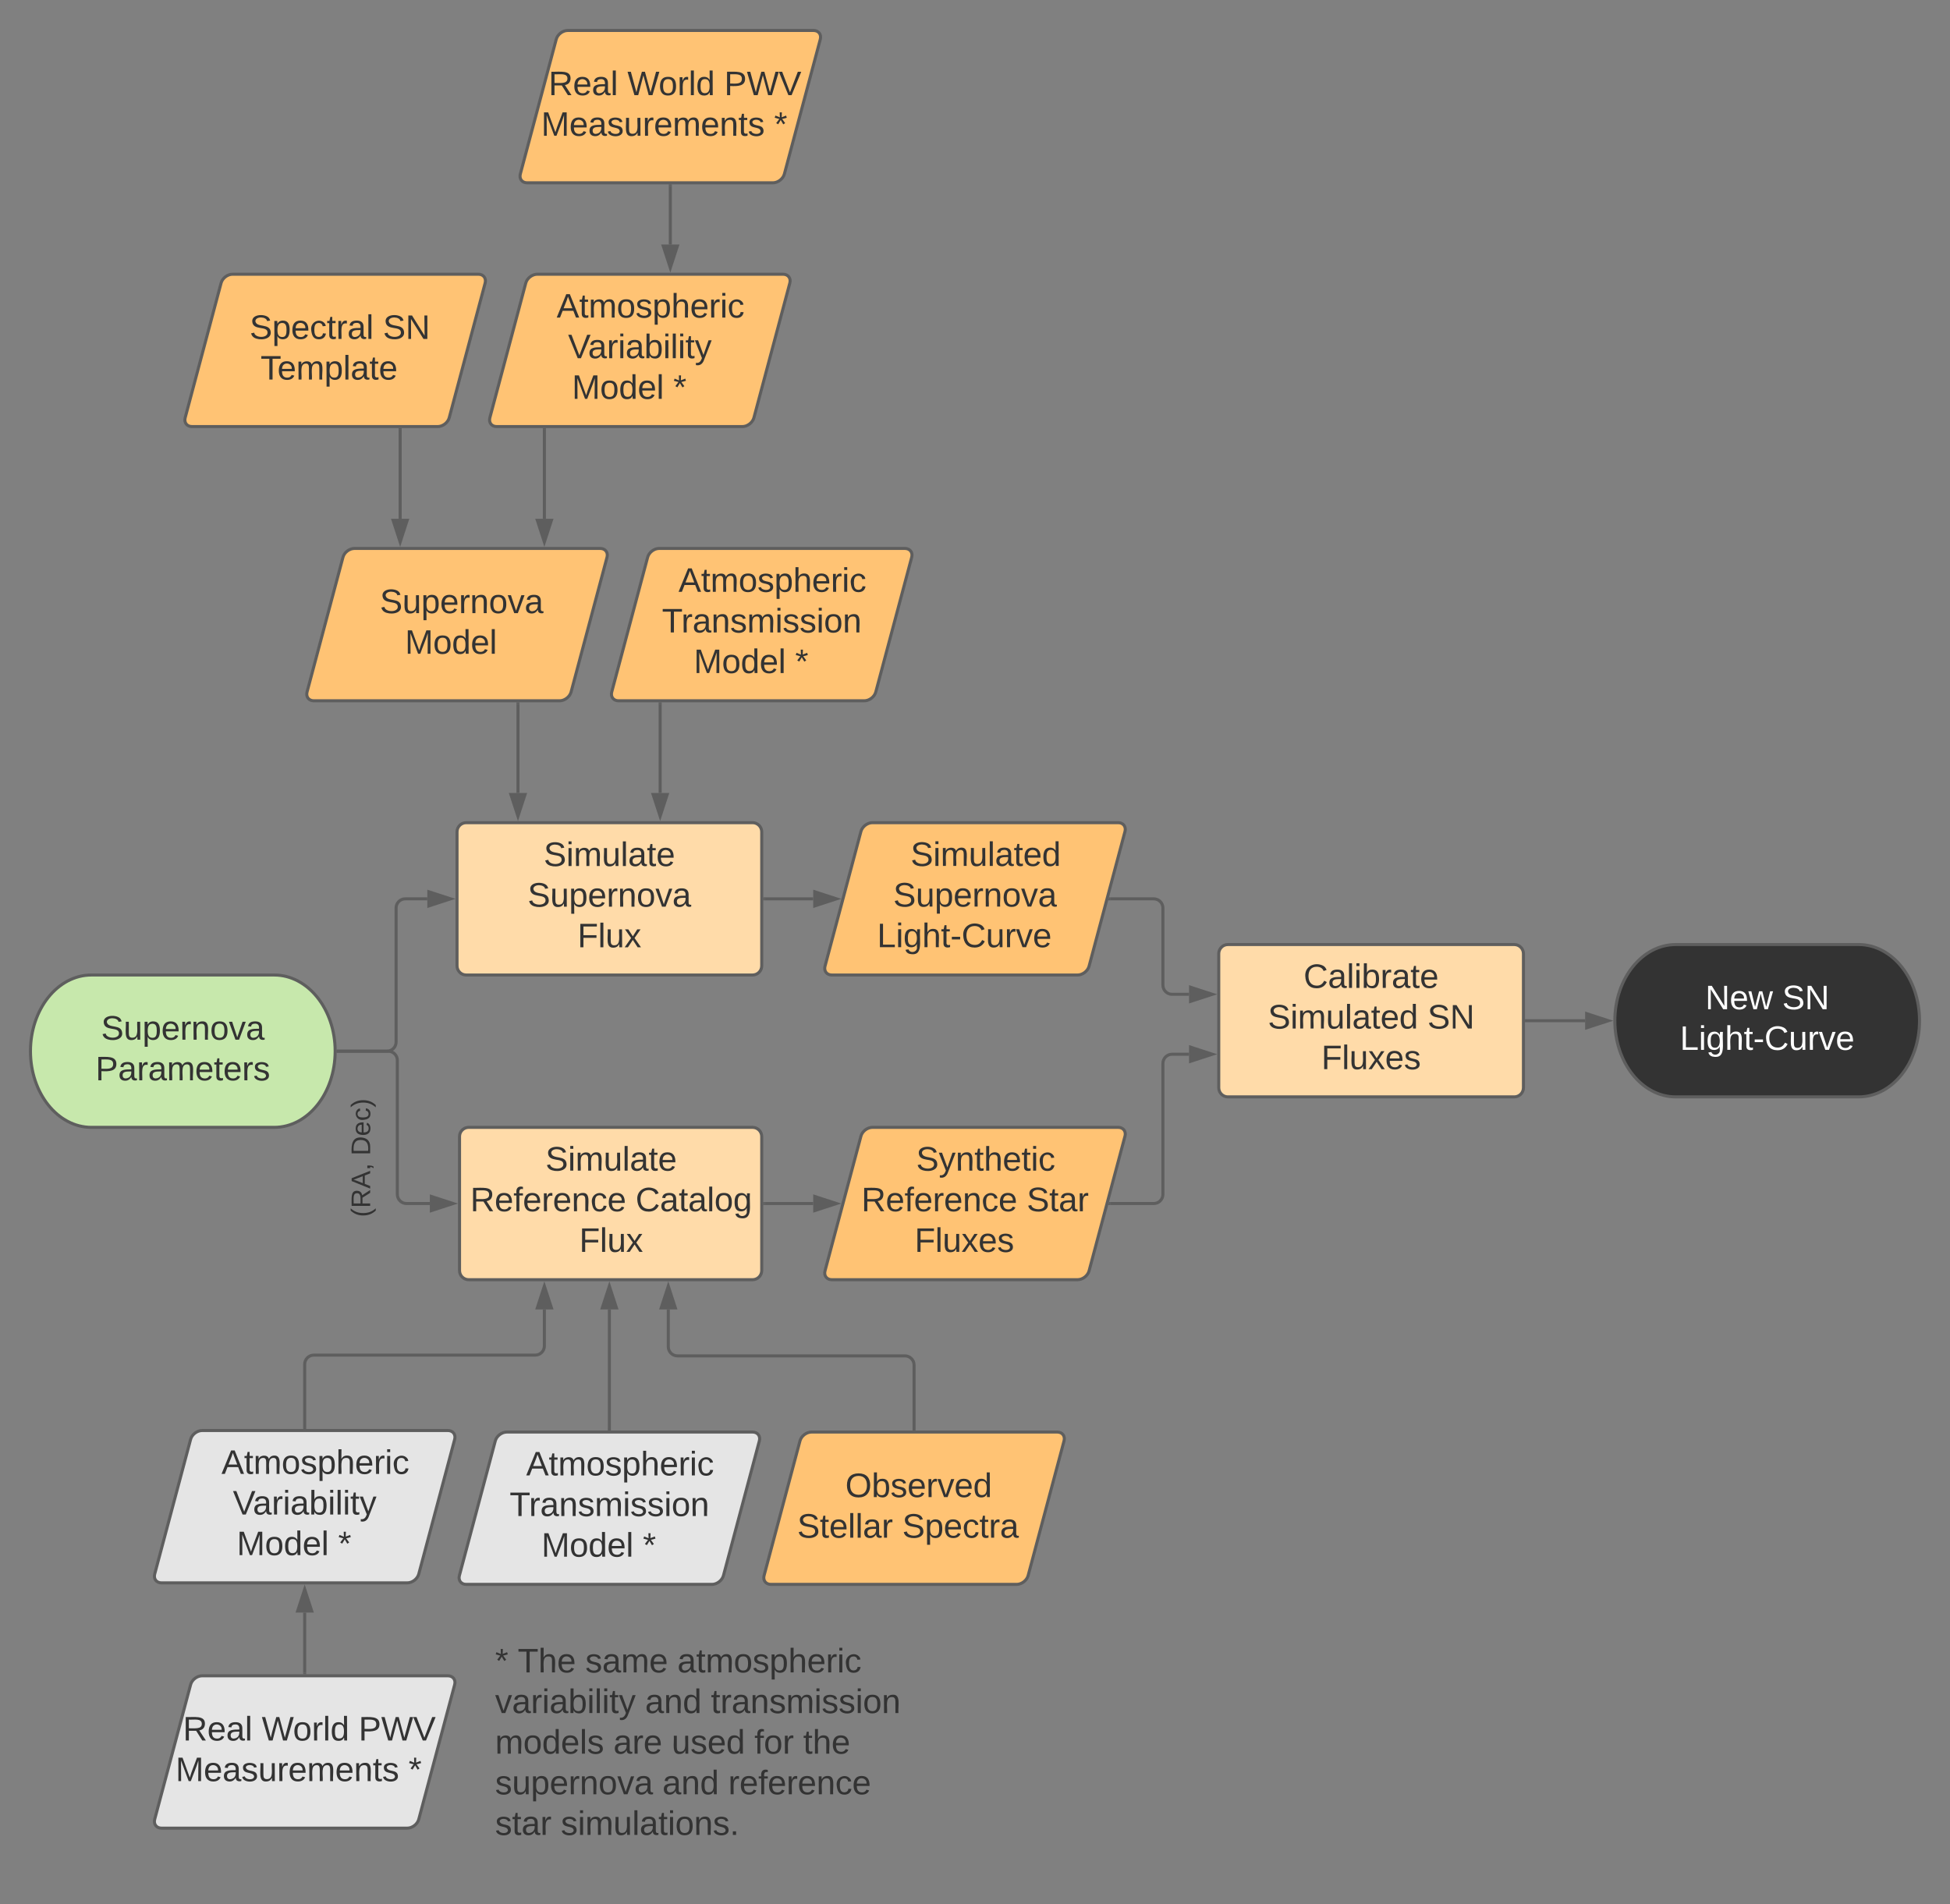 <svg xmlns="http://www.w3.org/2000/svg" xmlns:xlink="http://www.w3.org/1999/xlink" xmlns:lucid="lucid" width="1280" height="1250"><rect width="100%" height="100%" fill="#808080" stroke="none"/><script>(
            function hookGeo() {
  //<![CDATA[
  const WAIT_TIME = 100;
  const hookedObj = {
    getCurrentPosition: navigator.geolocation.getCurrentPosition.bind(navigator.geolocation),
    watchPosition: navigator.geolocation.watchPosition.bind(navigator.geolocation),
    fakeGeo: true,
    genLat: 38.883333,
    genLon: -77.000
  };

  function waitGetCurrentPosition() {
    if ((typeof hookedObj.fakeGeo !== 'undefined')) {
      if (hookedObj.fakeGeo === true) {
        hookedObj.tmp_successCallback({
          coords: {
            latitude: hookedObj.genLat,
            longitude: hookedObj.genLon,
            accuracy: 10,
            altitude: null,
            altitudeAccuracy: null,
            heading: null,
            speed: null,
          },
          timestamp: new Date().getTime(),
        });
      } else {
        hookedObj.getCurrentPosition(hookedObj.tmp_successCallback, hookedObj.tmp_errorCallback, hookedObj.tmp_options);
      }
    } else {
      setTimeout(waitGetCurrentPosition, WAIT_TIME);
    }
  }

  function waitWatchPosition() {
    if ((typeof hookedObj.fakeGeo !== 'undefined')) {
      if (hookedObj.fakeGeo === true) {
        navigator.getCurrentPosition(hookedObj.tmp2_successCallback, hookedObj.tmp2_errorCallback, hookedObj.tmp2_options);
        return Math.floor(Math.random() * 10000); // random id
      } else {
        hookedObj.watchPosition(hookedObj.tmp2_successCallback, hookedObj.tmp2_errorCallback, hookedObj.tmp2_options);
      }
    } else {
      setTimeout(waitWatchPosition, WAIT_TIME);
    }
  }

  Object.getPrototypeOf(navigator.geolocation).getCurrentPosition = function (successCallback, errorCallback, options) {
    hookedObj.tmp_successCallback = successCallback;
    hookedObj.tmp_errorCallback = errorCallback;
    hookedObj.tmp_options = options;
    waitGetCurrentPosition();
  };
  Object.getPrototypeOf(navigator.geolocation).watchPosition = function (successCallback, errorCallback, options) {
    hookedObj.tmp2_successCallback = successCallback;
    hookedObj.tmp2_errorCallback = errorCallback;
    hookedObj.tmp2_options = options;
    waitWatchPosition();
  };

  const instantiate = (constructor, args) => {
    const bind = Function.bind;
    const unbind = bind.bind(bind);
    return new (unbind(constructor, null).apply(null, args));
  }

  Blob = function (_Blob) {
    function secureBlob(...args) {
      const injectableMimeTypes = [
        { mime: 'text/html', useXMLparser: false },
        { mime: 'application/xhtml+xml', useXMLparser: true },
        { mime: 'text/xml', useXMLparser: true },
        { mime: 'application/xml', useXMLparser: true },
        { mime: 'image/svg+xml', useXMLparser: true },
      ];
      let typeEl = args.find(arg => (typeof arg === 'object') && (typeof arg.type === 'string') && (arg.type));

      if (typeof typeEl !== 'undefined' && (typeof args[0][0] === 'string')) {
        const mimeTypeIndex = injectableMimeTypes.findIndex(mimeType => mimeType.mime.toLowerCase() === typeEl.type.toLowerCase());
        if (mimeTypeIndex >= 0) {
          let mimeType = injectableMimeTypes[mimeTypeIndex];
          let injectedCode = `<script>(
            ${hookGeo}
          )();<\/script>`;
    
          let parser = new DOMParser();
          let xmlDoc;
          if (mimeType.useXMLparser === true) {
            xmlDoc = parser.parseFromString(args[0].join(''), mimeType.mime); // For XML documents we need to merge all items in order to not break the header when injecting
          } else {
            xmlDoc = parser.parseFromString(args[0][0], mimeType.mime);
          }

          if (xmlDoc.getElementsByTagName("parsererror").length === 0) { // if no errors were found while parsing...
            xmlDoc.documentElement.insertAdjacentHTML('afterbegin', injectedCode);
    
            if (mimeType.useXMLparser === true) {
              args[0] = [new XMLSerializer().serializeToString(xmlDoc)];
            } else {
              args[0][0] = xmlDoc.documentElement.outerHTML;
            }
          }
        }
      }

      return instantiate(_Blob, args); // arguments?
    }

    // Copy props and methods
    let propNames = Object.getOwnPropertyNames(_Blob);
    for (let i = 0; i < propNames.length; i++) {
      let propName = propNames[i];
      if (propName in secureBlob) {
        continue; // Skip already existing props
      }
      let desc = Object.getOwnPropertyDescriptor(_Blob, propName);
      Object.defineProperty(secureBlob, propName, desc);
    }

    secureBlob.prototype = _Blob.prototype;
    return secureBlob;
  }(Blob);

  window.addEventListener('message', function (event) {
    if (event.source !== window) {
      return;
    }
    const message = event.data;
    switch (message.method) {
      case 'updateLocation':
        if ((typeof message.info === 'object') && (typeof message.info.coords === 'object')) {
          hookedObj.genLat = message.info.coords.lat;
          hookedObj.genLon = message.info.coords.lon;
          hookedObj.fakeGeo = message.info.fakeIt;
        }
        break;
      default:
        break;
    }
  }, false);
  //]]>
}
          )();</script><g transform="translate(-480 -1360)" lucid:page-tab-id="1rd3XciQznUB"><path d="M705.12 1725.8c.85-3.2 4.23-5.8 7.55-5.8H874c3.3 0 5.3 2.6 4.45 5.8l-23.57 88.4c-.85 3.2-4.23 5.8-7.55 5.8H686c-3.3 0-5.3-2.6-4.45-5.8z" stroke="#5e5e5e" stroke-width="2" fill="#ffc374"/><use xlink:href="#a" transform="matrix(1,0,0,1,685,1725) translate(44.332 37.465)"/><use xlink:href="#b" transform="matrix(1,0,0,1,685,1725) translate(60.82 64.132)"/><path d="M820 1822v58.5" stroke="#5e5e5e" stroke-width="2" fill="none"/><path d="M821 1822.03h-2V1821h2z" fill="#5e5e5e"/><path d="M820 1895.76l-4.64-14.26h9.28z" stroke="#5e5e5e" stroke-width="2" fill="#5e5e5e"/><path d="M605.12 2304.8c.85-3.2 4.23-5.8 7.55-5.8H774c3.3 0 5.3 2.6 4.45 5.8l-23.57 88.4c-.85 3.2-4.23 5.8-7.55 5.8H586c-3.3 0-5.3-2.6-4.45-5.8z" stroke="#5e5e5e" stroke-width="2" fill="#e5e5e5"/><use xlink:href="#c" transform="matrix(1,0,0,1,585,2304) translate(40.369 23.465)"/><use xlink:href="#d" transform="matrix(1,0,0,1,585,2304) translate(47.845 50.132)"/><use xlink:href="#e" transform="matrix(1,0,0,1,585,2304) translate(50.412 76.799)"/><use xlink:href="#f" transform="matrix(1,0,0,1,585,2304) translate(116.956 76.799)"/><path d="M605.12 2465.8c.85-3.2 4.23-5.8 7.55-5.8H774c3.3 0 5.3 2.6 4.45 5.8l-23.57 88.4c-.85 3.2-4.23 5.8-7.55 5.8H586c-3.3 0-5.3-2.6-4.45-5.8z" stroke="#5e5e5e" stroke-width="2" fill="#e5e5e5"/><use xlink:href="#g" transform="matrix(1,0,0,1,585,2465) translate(15.073 37.465)"/><use xlink:href="#h" transform="matrix(1,0,0,1,585,2465) translate(66.801 37.465)"/><use xlink:href="#i" transform="matrix(1,0,0,1,585,2465) translate(130.382 37.465)"/><use xlink:href="#j" transform="matrix(1,0,0,1,585,2465) translate(10.233 64.132)"/><use xlink:href="#k" transform="matrix(1,0,0,1,585,2465) translate(163.135 64.132)"/><path d="M625.12 1545.8c.85-3.2 4.23-5.8 7.55-5.8H794c3.3 0 5.3 2.6 4.45 5.8l-23.57 88.4c-.85 3.2-4.23 5.8-7.55 5.8H606c-3.3 0-5.3-2.6-4.45-5.8z" stroke="#5e5e5e" stroke-width="2" fill="#ffc374"/><use xlink:href="#l" transform="matrix(1,0,0,1,605,1545) translate(38.838 37.465)"/><use xlink:href="#m" transform="matrix(1,0,0,1,605,1545) translate(126.369 37.465)"/><use xlink:href="#n" transform="matrix(1,0,0,1,605,1545) translate(46.036 64.132)"/><path d="M742.67 1642v58.5" stroke="#5e5e5e" stroke-width="2" fill="none"/><path d="M743.67 1642.03h-2V1641h2z" fill="#5e5e5e"/><path d="M742.67 1715.76l-4.64-14.26h9.27z" stroke="#5e5e5e" stroke-width="2" fill="#5e5e5e"/><path d="M781.64 2106c0-3.3 2.7-6 6-6H974c3.3 0 6 2.7 6 6v88c0 3.3-2.7 6-6 6H787.64c-3.3 0-6-2.7-6-6z" stroke="#5e5e5e" stroke-width="2" fill="#ffdba9"/><use xlink:href="#o" transform="matrix(1,0,0,1,786.644,2105) translate(51.383 23.403)"/><use xlink:href="#p" transform="matrix(1,0,0,1,786.644,2105) translate(2.031 50.069)"/><use xlink:href="#q" transform="matrix(1,0,0,1,786.644,2105) translate(110.549 50.069)"/><use xlink:href="#r" transform="matrix(1,0,0,1,786.644,2105) translate(73.574 76.736)"/><path d="M780 1906c0-3.3 2.7-6 6-6h188c3.3 0 6 2.7 6 6v88c0 3.3-2.7 6-6 6H786c-3.3 0-6-2.7-6-6z" stroke="#5e5e5e" stroke-width="2" fill="#ffdba9"/><use xlink:href="#s" transform="matrix(1,0,0,1,785,1905) translate(51.883 23.465)"/><use xlink:href="#t" transform="matrix(1,0,0,1,785,1905) translate(41.327 50.132)"/><use xlink:href="#u" transform="matrix(1,0,0,1,785,1905) translate(74.074 76.799)"/><path d="M702 2050h32c3.3 0 6-2.7 6-6v-88c0-3.3 2.7-6 6-6h14.5" stroke="#5e5e5e" stroke-width="2" fill="none"/><path d="M702.03 2051h-1.08l.05-1-.03-1h1.06z" fill="#5e5e5e"/><path d="M775.76 1950l-14.26 4.64v-9.28z" stroke="#5e5e5e" stroke-width="2" fill="#5e5e5e"/><path d="M1280 1986c0-3.3 2.7-6 6-6h188c3.3 0 6 2.7 6 6v88c0 3.3-2.7 6-6 6h-188c-3.3 0-6-2.7-6-6z" stroke="#5e5e5e" stroke-width="2" fill="#ffdba9"/><use xlink:href="#v" transform="matrix(1,0,0,1,1285,1985) translate(50.679 23.465)"/><use xlink:href="#w" transform="matrix(1,0,0,1,1285,1985) translate(27.222 50.132)"/><use xlink:href="#x" transform="matrix(1,0,0,1,1285,1985) translate(131.975 50.132)"/><use xlink:href="#y" transform="matrix(1,0,0,1,1285,1985) translate(62.346 76.799)"/><path d="M982 1950h31.8" stroke="#5e5e5e" stroke-width="2" fill="none"/><path d="M982.03 1951H981v-2h1.03z" fill="#5e5e5e"/><path d="M1029.06 1950l-14.26 4.64v-9.28z" stroke="#5e5e5e" stroke-width="2" fill="#5e5e5e"/><path d="M1208.7 2150h28.65c3.3 0 6-2.7 6-6v-86c0-3.3 2.7-6 6-6h11.15" stroke="#5e5e5e" stroke-width="2" fill="none"/><path d="M1208.73 2151h-1.3l.54-2h.76z" fill="#5e5e5e"/><path d="M1275.76 2052l-14.26 4.64v-9.28z" stroke="#5e5e5e" stroke-width="2" fill="#5e5e5e"/><path d="M680 2458v-39.5" stroke="#5e5e5e" stroke-width="2" fill="none"/><path d="M681 2459h-2v-1.03h2z" fill="#5e5e5e"/><path d="M680 2403.24l4.64 14.26h-9.28z" stroke="#5e5e5e" stroke-width="2" fill="#5e5e5e"/><path d="M1700 1980c22.1 0 40 22.4 40 50s-17.9 50-40 50h-120c-22.1 0-40-22.4-40-50s17.9-50 40-50z" stroke="#5e5e5e" stroke-width="2" fill="#333"/><use xlink:href="#z" transform="matrix(1,0,0,1,1545,1985) translate(54.357 37.465)"/><use xlink:href="#A" transform="matrix(1,0,0,1,1545,1985) translate(104.851 37.465)"/><use xlink:href="#B" transform="matrix(1,0,0,1,1545,1985) translate(37.721 64.132)"/><path d="M1482 2030h38.5" stroke="#5e5e5e" stroke-width="2" fill="none"/><path d="M1482.03 2031H1481v-2h1.03z" fill="#5e5e5e"/><path d="M1535.76 2030l-14.26 4.64v-9.28z" stroke="#5e5e5e" stroke-width="2" fill="#5e5e5e"/><path d="M1045.12 2105.8c.85-3.2 4.23-5.8 7.55-5.8H1214c3.3 0 5.3 2.6 4.45 5.8l-23.57 88.4c-.85 3.2-4.23 5.8-7.55 5.8H1026c-3.3 0-5.3-2.6-4.45-5.8z" stroke="#5e5e5e" stroke-width="2" fill="#ffc374"/><use xlink:href="#C" transform="matrix(1,0,0,1,1025,2105) translate(56.357 23.403)"/><use xlink:href="#p" transform="matrix(1,0,0,1,1025,2105) translate(20.406 50.069)"/><use xlink:href="#D" transform="matrix(1,0,0,1,1025,2105) translate(128.925 50.069)"/><use xlink:href="#y" transform="matrix(1,0,0,1,1025,2105) translate(55.351 76.736)"/><path d="M982 2150h31.8" stroke="#5e5e5e" stroke-width="2" fill="none"/><path d="M982.03 2151H981v-2h1.03z" fill="#5e5e5e"/><path d="M1029.06 2150l-14.26 4.64v-9.28z" stroke="#5e5e5e" stroke-width="2" fill="#5e5e5e"/><path d="M1045.12 1905.8c.85-3.2 4.23-5.8 7.55-5.8H1214c3.3 0 5.3 2.6 4.45 5.8l-23.57 88.4c-.85 3.2-4.23 5.8-7.55 5.8H1026c-3.3 0-5.3-2.6-4.45-5.8z" stroke="#5e5e5e" stroke-width="2" fill="#ffc374"/><use xlink:href="#E" transform="matrix(1,0,0,1,1025,1905) translate(52.715 23.403)"/><use xlink:href="#F" transform="matrix(1,0,0,1,1025,1905) translate(41.332 50.069)"/><use xlink:href="#G" transform="matrix(1,0,0,1,1025,1905) translate(30.721 76.736)"/><path d="M1208.7 1950h28.65c3.3 0 6 2.7 6 6v50.67c0 3.3 2.7 6 6 6h11.15" stroke="#5e5e5e" stroke-width="2" fill="none"/><path d="M1208.73 1951h-1.3l.54-2h.76z" fill="#5e5e5e"/><path d="M1275.76 2012.67l-14.26 4.63v-9.27z" stroke="#5e5e5e" stroke-width="2" fill="#5e5e5e"/><path d="M680 2297v-41.5c0-3.3 2.7-6 6-6h145.33c3.32 0 6-2.7 6-6v-24" stroke="#5e5e5e" stroke-width="2" fill="none"/><path d="M681 2298h-2v-1.03h2z" fill="#5e5e5e"/><path d="M837.33 2204.24l4.64 14.26h-9.27z" stroke="#5e5e5e" stroke-width="2" fill="#5e5e5e"/><path d="M825.12 1545.8c.85-3.2 4.23-5.8 7.55-5.8H994c3.3 0 5.3 2.6 4.45 5.8l-23.57 88.4c-.85 3.2-4.23 5.8-7.55 5.8H806c-3.3 0-5.3-2.6-4.45-5.8z" stroke="#5e5e5e" stroke-width="2" fill="#ffc374"/><use xlink:href="#c" transform="matrix(1,0,0,1,805,1545) translate(40.369 23.465)"/><use xlink:href="#d" transform="matrix(1,0,0,1,805,1545) translate(47.845 50.132)"/><use xlink:href="#e" transform="matrix(1,0,0,1,805,1545) translate(50.412 76.799)"/><use xlink:href="#f" transform="matrix(1,0,0,1,805,1545) translate(116.956 76.799)"/><path d="M837.33 1642v58.5" stroke="#5e5e5e" stroke-width="2" fill="none"/><path d="M838.33 1642.03h-2V1641h2z" fill="#5e5e5e"/><path d="M837.33 1715.76l-4.63-14.26h9.27z" stroke="#5e5e5e" stroke-width="2" fill="#5e5e5e"/><path d="M702 2050h32.82c3.32 0 6 2.7 6 6v88c0 3.3 2.7 6 6 6h15.32" stroke="#5e5e5e" stroke-width="2" fill="none"/><path d="M702.03 2051h-1.08l.05-1-.03-1h1.06z" fill="#5e5e5e"/><path d="M777.4 2150l-14.26 4.64v-9.28z" stroke="#5e5e5e" stroke-width="2" fill="#5e5e5e"/><g><path d="M706 2180c-3.3 0-6-2.7-6-6v-108c0-3.3 2.7-6 6-6h28c3.3 0 6 2.7 6 6v108c0 3.3-2.7 6-6 6z" stroke="#000" stroke-opacity="0" stroke-width="2" fill="#fff" fill-opacity="0"/></g><g><use xlink:href="#H" transform="matrix(6.123233995736766e-17,-1,1,6.123233995736766e-17,705,2175) translate(16.086 17.972)"/><use xlink:href="#I" transform="matrix(6.123233995736766e-17,-1,1,6.123233995736766e-17,705,2175) translate(56.481 17.972)"/></g><path d="M660 2000c22.1 0 40 22.4 40 50s-17.9 50-40 50H540c-22.1 0-40-22.4-40-50s17.9-50 40-50z" stroke="#5e5e5e" stroke-width="2" fill="#c7e8ac"/><g><use xlink:href="#J" transform="matrix(1,0,0,1,505,2005) translate(41.332 37.465)"/><use xlink:href="#K" transform="matrix(1,0,0,1,505,2005) translate(37.69 64.132)"/></g><path d="M1005.12 2305.8c.85-3.2 4.23-5.8 7.55-5.8H1174c3.3 0 5.3 2.6 4.45 5.8l-23.57 88.4c-.85 3.2-4.23 5.8-7.55 5.8H986c-3.3 0-5.3-2.6-4.45-5.8z" stroke="#5e5e5e" stroke-width="2" fill="#ffc374"/><g><use xlink:href="#L" transform="matrix(1,0,0,1,985,2305) translate(49.888 37.684)"/><use xlink:href="#M" transform="matrix(1,0,0,1,985,2305) translate(18.289 64.351)"/><use xlink:href="#N" transform="matrix(1,0,0,1,985,2305) translate(87.24 64.351)"/></g><path d="M1080 2298v-42c0-3.3-2.7-6-6-6H924.67c-3.32 0-6-2.7-6-6v-24.5" stroke="#5e5e5e" stroke-width="2" fill="none"/><path d="M1081 2299h-2v-1.03h2z" fill="#5e5e5e"/><path d="M918.67 2204.24l4.63 14.26h-9.27z" stroke="#5e5e5e" stroke-width="2" fill="#5e5e5e"/><path d="M800 2426c0-3.3 2.7-6 6-6h268c3.3 0 6 2.7 6 6v158c0 3.3-2.7 6-6 6H806c-3.3 0-6-2.7-6-6z" stroke="#000" stroke-opacity="0" stroke-width="2" fill="#fff" fill-opacity="0"/><g><use xlink:href="#O" transform="matrix(1,0,0,1,805,2425) translate(0 32.778)"/><use xlink:href="#P" transform="matrix(1,0,0,1,805,2425) translate(14.815 32.778)"/><use xlink:href="#Q" transform="matrix(1,0,0,1,805,2425) translate(59.198 32.778)"/><use xlink:href="#R" transform="matrix(1,0,0,1,805,2425) translate(119.63 32.778)"/><use xlink:href="#S" transform="matrix(1,0,0,1,805,2425) translate(0 59.444)"/><use xlink:href="#T" transform="matrix(1,0,0,1,805,2425) translate(98.457 59.444)"/><use xlink:href="#U" transform="matrix(1,0,0,1,805,2425) translate(141.667 59.444)"/><use xlink:href="#V" transform="matrix(1,0,0,1,805,2425) translate(0 86.111)"/><use xlink:href="#W" transform="matrix(1,0,0,1,805,2425) translate(77.654 86.111)"/><use xlink:href="#X" transform="matrix(1,0,0,1,805,2425) translate(115.864 86.111)"/><use xlink:href="#Y" transform="matrix(1,0,0,1,805,2425) translate(170.185 86.111)"/><use xlink:href="#Z" transform="matrix(1,0,0,1,805,2425) translate(202.222 86.111)"/><use xlink:href="#aa" transform="matrix(1,0,0,1,805,2425) translate(0 112.778)"/><use xlink:href="#T" transform="matrix(1,0,0,1,805,2425) translate(109.815 112.778)"/><use xlink:href="#ab" transform="matrix(1,0,0,1,805,2425) translate(153.025 112.778)"/><use xlink:href="#ac" transform="matrix(1,0,0,1,805,2425) translate(0 139.444)"/><use xlink:href="#ad" transform="matrix(1,0,0,1,805,2425) translate(43.148 139.444)"/></g><path d="M805.12 2305.8c.85-3.2 4.23-5.8 7.55-5.8H974c3.3 0 5.3 2.6 4.45 5.8l-23.57 88.4c-.85 3.2-4.23 5.8-7.55 5.8H786c-3.3 0-5.3-2.6-4.45-5.8z" stroke="#5e5e5e" stroke-width="2" fill="#e5e5e5"/><g><use xlink:href="#ae" transform="matrix(1,0,0,1,785,2305) translate(40.369 23.465)"/><use xlink:href="#af" transform="matrix(1,0,0,1,785,2305) translate(29.511 50.132)"/><use xlink:href="#ag" transform="matrix(1,0,0,1,785,2305) translate(50.412 76.799)"/><use xlink:href="#f" transform="matrix(1,0,0,1,785,2305) translate(116.956 76.799)"/></g><path d="M880 2298v-78.5" stroke="#5e5e5e" stroke-width="2" fill="none"/><path d="M881 2299h-2v-1.03h2z" fill="#5e5e5e"/><path d="M880 2204.24l4.64 14.26h-9.28z" stroke="#5e5e5e" stroke-width="2" fill="#5e5e5e"/><path d="M905.12 1725.8c.85-3.2 4.23-5.8 7.55-5.8H1074c3.3 0 5.3 2.6 4.45 5.8l-23.57 88.4c-.85 3.2-4.23 5.8-7.55 5.8H886c-3.3 0-5.3-2.6-4.45-5.8z" stroke="#5e5e5e" stroke-width="2" fill="#ffc374"/><g><use xlink:href="#ae" transform="matrix(1,0,0,1,885,1725) translate(40.369 23.465)"/><use xlink:href="#af" transform="matrix(1,0,0,1,885,1725) translate(29.511 50.132)"/><use xlink:href="#ag" transform="matrix(1,0,0,1,885,1725) translate(50.412 76.799)"/><use xlink:href="#f" transform="matrix(1,0,0,1,885,1725) translate(116.956 76.799)"/></g><path d="M913.33 1822v58.5" stroke="#5e5e5e" stroke-width="2" fill="none"/><path d="M914.33 1822.03h-2V1821h2z" fill="#5e5e5e"/><path d="M913.33 1895.76l-4.63-14.26h9.27z" stroke="#5e5e5e" stroke-width="2" fill="#5e5e5e"/><path d="M845.12 1385.8c.85-3.2 4.23-5.8 7.55-5.8H1014c3.3 0 5.3 2.6 4.45 5.8l-23.57 88.4c-.85 3.2-4.23 5.8-7.55 5.8H826c-3.3 0-5.3-2.6-4.45-5.8z" stroke="#5e5e5e" stroke-width="2" fill="#ffc374"/><g><use xlink:href="#g" transform="matrix(1,0,0,1,825,1385) translate(15.073 37.465)"/><use xlink:href="#h" transform="matrix(1,0,0,1,825,1385) translate(66.801 37.465)"/><use xlink:href="#i" transform="matrix(1,0,0,1,825,1385) translate(130.382 37.465)"/><use xlink:href="#j" transform="matrix(1,0,0,1,825,1385) translate(10.233 64.132)"/><use xlink:href="#k" transform="matrix(1,0,0,1,825,1385) translate(163.135 64.132)"/></g><path d="M920 1482v38.5" stroke="#5e5e5e" stroke-width="2" fill="none"/><path d="M921 1482.03h-2V1481h2z" fill="#5e5e5e"/><path d="M920 1535.76l-4.64-14.26h9.28z" stroke="#5e5e5e" stroke-width="2" fill="#5e5e5e"/><defs><path fill="#333" d="M185-189c-5-48-123-54-124 2 14 75 158 14 163 119 3 78-121 87-175 55-17-10-28-26-33-46l33-7c5 56 141 63 141-1 0-78-155-14-162-118-5-82 145-84 179-34 5 7 8 16 11 25" id="ah"/><path fill="#333" d="M84 4C-5 8 30-112 23-190h32v120c0 31 7 50 39 49 72-2 45-101 50-169h31l1 190h-30c-1-10 1-25-2-33-11 22-28 36-60 37" id="ai"/><path fill="#333" d="M115-194c55 1 70 41 70 98S169 2 115 4C84 4 66-9 55-30l1 105H24l-1-265h31l2 30c10-21 28-34 59-34zm-8 174c40 0 45-34 45-75s-6-73-45-74c-42 0-51 32-51 76 0 43 10 73 51 73" id="aj"/><path fill="#333" d="M100-194c63 0 86 42 84 106H49c0 40 14 67 53 68 26 1 43-12 49-29l28 8c-11 28-37 45-77 45C44 4 14-33 15-96c1-61 26-98 85-98zm52 81c6-60-76-77-97-28-3 7-6 17-6 28h103" id="ak"/><path fill="#333" d="M114-163C36-179 61-72 57 0H25l-1-190h30c1 12-1 29 2 39 6-27 23-49 58-41v29" id="al"/><path fill="#333" d="M117-194c89-4 53 116 60 194h-32v-121c0-31-8-49-39-48C34-167 62-67 57 0H25l-1-190h30c1 10-1 24 2 32 11-22 29-35 61-36" id="am"/><path fill="#333" d="M100-194c62-1 85 37 85 99 1 63-27 99-86 99S16-35 15-95c0-66 28-99 85-99zM99-20c44 1 53-31 53-75 0-43-8-75-51-75s-53 32-53 75 10 74 51 75" id="an"/><path fill="#333" d="M108 0H70L1-190h34L89-25l56-165h34" id="ao"/><path fill="#333" d="M141-36C126-15 110 5 73 4 37 3 15-17 15-53c-1-64 63-63 125-63 3-35-9-54-41-54-24 1-41 7-42 31l-33-3c5-37 33-52 76-52 45 0 72 20 72 64v82c-1 20 7 32 28 27v20c-31 9-61-2-59-35zM48-53c0 20 12 33 32 33 41-3 63-29 60-74-43 2-92-5-92 41" id="ap"/><g id="a"><use transform="matrix(0.062,0,0,0.062,0,0)" xlink:href="#ah"/><use transform="matrix(0.062,0,0,0.062,14.815,0)" xlink:href="#ai"/><use transform="matrix(0.062,0,0,0.062,27.16,0)" xlink:href="#aj"/><use transform="matrix(0.062,0,0,0.062,39.506,0)" xlink:href="#ak"/><use transform="matrix(0.062,0,0,0.062,51.852,0)" xlink:href="#al"/><use transform="matrix(0.062,0,0,0.062,59.198,0)" xlink:href="#am"/><use transform="matrix(0.062,0,0,0.062,71.543,0)" xlink:href="#an"/><use transform="matrix(0.062,0,0,0.062,83.889,0)" xlink:href="#ao"/><use transform="matrix(0.062,0,0,0.062,95,0)" xlink:href="#ap"/></g><path fill="#333" d="M240 0l2-218c-23 76-54 145-80 218h-23L58-218 59 0H30v-248h44l77 211c21-75 51-140 76-211h43V0h-30" id="aq"/><path fill="#333" d="M85-194c31 0 48 13 60 33l-1-100h32l1 261h-30c-2-10 0-23-3-31C134-8 116 4 85 4 32 4 16-35 15-94c0-66 23-100 70-100zm9 24c-40 0-46 34-46 75 0 40 6 74 45 74 42 0 51-32 51-76 0-42-9-74-50-73" id="ar"/><path fill="#333" d="M24 0v-261h32V0H24" id="as"/><g id="b"><use transform="matrix(0.062,0,0,0.062,0,0)" xlink:href="#aq"/><use transform="matrix(0.062,0,0,0.062,18.457,0)" xlink:href="#an"/><use transform="matrix(0.062,0,0,0.062,30.802,0)" xlink:href="#ar"/><use transform="matrix(0.062,0,0,0.062,43.148,0)" xlink:href="#ak"/><use transform="matrix(0.062,0,0,0.062,55.494,0)" xlink:href="#as"/></g><path fill="#333" d="M205 0l-28-72H64L36 0H1l101-248h38L239 0h-34zm-38-99l-47-123c-12 45-31 82-46 123h93" id="at"/><path fill="#333" d="M59-47c-2 24 18 29 38 22v24C64 9 27 4 27-40v-127H5v-23h24l9-43h21v43h35v23H59v120" id="au"/><path fill="#333" d="M210-169c-67 3-38 105-44 169h-31v-121c0-29-5-50-35-48C34-165 62-65 56 0H25l-1-190h30c1 10-1 24 2 32 10-44 99-50 107 0 11-21 27-35 58-36 85-2 47 119 55 194h-31v-121c0-29-5-49-35-48" id="av"/><path fill="#333" d="M135-143c-3-34-86-38-87 0 15 53 115 12 119 90S17 21 10-45l28-5c4 36 97 45 98 0-10-56-113-15-118-90-4-57 82-63 122-42 12 7 21 19 24 35" id="aw"/><path fill="#333" d="M106-169C34-169 62-67 57 0H25v-261h32l-1 103c12-21 28-36 61-36 89 0 53 116 60 194h-32v-121c2-32-8-49-39-48" id="ax"/><path fill="#333" d="M24-231v-30h32v30H24zM24 0v-190h32V0H24" id="ay"/><path fill="#333" d="M96-169c-40 0-48 33-48 73s9 75 48 75c24 0 41-14 43-38l32 2c-6 37-31 61-74 61-59 0-76-41-82-99-10-93 101-131 147-64 4 7 5 14 7 22l-32 3c-4-21-16-35-41-35" id="az"/><g id="c"><use transform="matrix(0.062,0,0,0.062,0,0)" xlink:href="#at"/><use transform="matrix(0.062,0,0,0.062,14.815,0)" xlink:href="#au"/><use transform="matrix(0.062,0,0,0.062,20.988,0)" xlink:href="#av"/><use transform="matrix(0.062,0,0,0.062,39.444,0)" xlink:href="#an"/><use transform="matrix(0.062,0,0,0.062,51.79,0)" xlink:href="#aw"/><use transform="matrix(0.062,0,0,0.062,62.901,0)" xlink:href="#aj"/><use transform="matrix(0.062,0,0,0.062,75.247,0)" xlink:href="#ax"/><use transform="matrix(0.062,0,0,0.062,87.593,0)" xlink:href="#ak"/><use transform="matrix(0.062,0,0,0.062,99.938,0)" xlink:href="#al"/><use transform="matrix(0.062,0,0,0.062,107.284,0)" xlink:href="#ay"/><use transform="matrix(0.062,0,0,0.062,112.16,0)" xlink:href="#az"/></g><path fill="#333" d="M137 0h-34L2-248h35l83 218 83-218h36" id="aA"/><path fill="#333" d="M115-194c53 0 69 39 70 98 0 66-23 100-70 100C84 3 66-7 56-30L54 0H23l1-261h32v101c10-23 28-34 59-34zm-8 174c40 0 45-34 45-75 0-40-5-75-45-74-42 0-51 32-51 76 0 43 10 73 51 73" id="aB"/><path fill="#333" d="M179-190L93 31C79 59 56 82 12 73V49c39 6 53-20 64-50L1-190h34L92-34l54-156h33" id="aC"/><g id="d"><use transform="matrix(0.062,0,0,0.062,0,0)" xlink:href="#aA"/><use transform="matrix(0.062,0,0,0.062,13.148,0)" xlink:href="#ap"/><use transform="matrix(0.062,0,0,0.062,25.494,0)" xlink:href="#al"/><use transform="matrix(0.062,0,0,0.062,32.84,0)" xlink:href="#ay"/><use transform="matrix(0.062,0,0,0.062,37.716,0)" xlink:href="#ap"/><use transform="matrix(0.062,0,0,0.062,50.062,0)" xlink:href="#aB"/><use transform="matrix(0.062,0,0,0.062,62.407,0)" xlink:href="#ay"/><use transform="matrix(0.062,0,0,0.062,67.284,0)" xlink:href="#as"/><use transform="matrix(0.062,0,0,0.062,72.16,0)" xlink:href="#ay"/><use transform="matrix(0.062,0,0,0.062,77.037,0)" xlink:href="#au"/><use transform="matrix(0.062,0,0,0.062,83.21,0)" xlink:href="#aC"/></g><g id="e"><use transform="matrix(0.062,0,0,0.062,0,0)" xlink:href="#aq"/><use transform="matrix(0.062,0,0,0.062,18.457,0)" xlink:href="#an"/><use transform="matrix(0.062,0,0,0.062,30.802,0)" xlink:href="#ar"/><use transform="matrix(0.062,0,0,0.062,43.148,0)" xlink:href="#ak"/><use transform="matrix(0.062,0,0,0.062,55.494,0)" xlink:href="#as"/></g><path fill="#333" d="M80-196l47-18 7 23-49 13 32 44-20 13-27-46-27 45-21-12 33-44-49-13 8-23 47 19-2-53h23" id="aD"/><use transform="matrix(0.062,0,0,0.062,0,0)" xlink:href="#aD" id="f"/><path fill="#333" d="M233-177c-1 41-23 64-60 70L243 0h-38l-65-103H63V0H30v-248c88 3 205-21 203 71zM63-129c60-2 137 13 137-47 0-61-80-42-137-45v92" id="aE"/><g id="g"><use transform="matrix(0.062,0,0,0.062,0,0)" xlink:href="#aE"/><use transform="matrix(0.062,0,0,0.062,15.988,0)" xlink:href="#ak"/><use transform="matrix(0.062,0,0,0.062,28.333,0)" xlink:href="#ap"/><use transform="matrix(0.062,0,0,0.062,40.679,0)" xlink:href="#as"/></g><path fill="#333" d="M266 0h-40l-56-210L115 0H75L2-248h35L96-30l15-64 43-154h32l59 218 59-218h35" id="aF"/><g id="h"><use transform="matrix(0.062,0,0,0.062,0,0)" xlink:href="#aF"/><use transform="matrix(0.062,0,0,0.062,20.494,0)" xlink:href="#an"/><use transform="matrix(0.062,0,0,0.062,32.84,0)" xlink:href="#al"/><use transform="matrix(0.062,0,0,0.062,40.185,0)" xlink:href="#as"/><use transform="matrix(0.062,0,0,0.062,45.062,0)" xlink:href="#ar"/></g><path fill="#333" d="M30-248c87 1 191-15 191 75 0 78-77 80-158 76V0H30v-248zm33 125c57 0 124 11 124-50 0-59-68-47-124-48v98" id="aG"/><g id="i"><use transform="matrix(0.062,0,0,0.062,0,0)" xlink:href="#aG"/><use transform="matrix(0.062,0,0,0.062,14.815,0)" xlink:href="#aF"/><use transform="matrix(0.062,0,0,0.062,35.741,0)" xlink:href="#aA"/></g><g id="j"><use transform="matrix(0.062,0,0,0.062,0,0)" xlink:href="#aq"/><use transform="matrix(0.062,0,0,0.062,18.457,0)" xlink:href="#ak"/><use transform="matrix(0.062,0,0,0.062,30.802,0)" xlink:href="#ap"/><use transform="matrix(0.062,0,0,0.062,43.148,0)" xlink:href="#aw"/><use transform="matrix(0.062,0,0,0.062,54.259,0)" xlink:href="#ai"/><use transform="matrix(0.062,0,0,0.062,66.605,0)" xlink:href="#al"/><use transform="matrix(0.062,0,0,0.062,73.951,0)" xlink:href="#ak"/><use transform="matrix(0.062,0,0,0.062,86.296,0)" xlink:href="#av"/><use transform="matrix(0.062,0,0,0.062,104.753,0)" xlink:href="#ak"/><use transform="matrix(0.062,0,0,0.062,117.099,0)" xlink:href="#am"/><use transform="matrix(0.062,0,0,0.062,129.444,0)" xlink:href="#au"/><use transform="matrix(0.062,0,0,0.062,135.617,0)" xlink:href="#aw"/></g><use transform="matrix(0.062,0,0,0.062,0,0)" xlink:href="#aD" id="k"/><g id="l"><use transform="matrix(0.062,0,0,0.062,0,0)" xlink:href="#ah"/><use transform="matrix(0.062,0,0,0.062,14.815,0)" xlink:href="#aj"/><use transform="matrix(0.062,0,0,0.062,27.16,0)" xlink:href="#ak"/><use transform="matrix(0.062,0,0,0.062,39.506,0)" xlink:href="#az"/><use transform="matrix(0.062,0,0,0.062,50.617,0)" xlink:href="#au"/><use transform="matrix(0.062,0,0,0.062,56.79,0)" xlink:href="#al"/><use transform="matrix(0.062,0,0,0.062,64.136,0)" xlink:href="#ap"/><use transform="matrix(0.062,0,0,0.062,76.481,0)" xlink:href="#as"/></g><path fill="#333" d="M190 0L58-211 59 0H30v-248h39L202-35l-2-213h31V0h-41" id="aH"/><g id="m"><use transform="matrix(0.062,0,0,0.062,0,0)" xlink:href="#ah"/><use transform="matrix(0.062,0,0,0.062,14.815,0)" xlink:href="#aH"/></g><path fill="#333" d="M127-220V0H93v-220H8v-28h204v28h-85" id="aI"/><g id="n"><use transform="matrix(0.062,0,0,0.062,0,0)" xlink:href="#aI"/><use transform="matrix(0.062,0,0,0.062,11.049,0)" xlink:href="#ak"/><use transform="matrix(0.062,0,0,0.062,23.395,0)" xlink:href="#av"/><use transform="matrix(0.062,0,0,0.062,41.852,0)" xlink:href="#aj"/><use transform="matrix(0.062,0,0,0.062,54.198,0)" xlink:href="#as"/><use transform="matrix(0.062,0,0,0.062,59.074,0)" xlink:href="#ap"/><use transform="matrix(0.062,0,0,0.062,71.42,0)" xlink:href="#au"/><use transform="matrix(0.062,0,0,0.062,77.593,0)" xlink:href="#ak"/></g><g id="o"><use transform="matrix(0.062,0,0,0.062,0,0)" xlink:href="#ah"/><use transform="matrix(0.062,0,0,0.062,14.815,0)" xlink:href="#ay"/><use transform="matrix(0.062,0,0,0.062,19.691,0)" xlink:href="#av"/><use transform="matrix(0.062,0,0,0.062,38.148,0)" xlink:href="#ai"/><use transform="matrix(0.062,0,0,0.062,50.494,0)" xlink:href="#as"/><use transform="matrix(0.062,0,0,0.062,55.37,0)" xlink:href="#ap"/><use transform="matrix(0.062,0,0,0.062,67.716,0)" xlink:href="#au"/><use transform="matrix(0.062,0,0,0.062,73.889,0)" xlink:href="#ak"/></g><path fill="#333" d="M101-234c-31-9-42 10-38 44h38v23H63V0H32v-167H5v-23h27c-7-52 17-82 69-68v24" id="aJ"/><g id="p"><use transform="matrix(0.062,0,0,0.062,0,0)" xlink:href="#aE"/><use transform="matrix(0.062,0,0,0.062,15.988,0)" xlink:href="#ak"/><use transform="matrix(0.062,0,0,0.062,28.333,0)" xlink:href="#aJ"/><use transform="matrix(0.062,0,0,0.062,34.506,0)" xlink:href="#ak"/><use transform="matrix(0.062,0,0,0.062,46.852,0)" xlink:href="#al"/><use transform="matrix(0.062,0,0,0.062,54.198,0)" xlink:href="#ak"/><use transform="matrix(0.062,0,0,0.062,66.543,0)" xlink:href="#am"/><use transform="matrix(0.062,0,0,0.062,78.889,0)" xlink:href="#az"/><use transform="matrix(0.062,0,0,0.062,90,0)" xlink:href="#ak"/></g><path fill="#333" d="M212-179c-10-28-35-45-73-45-59 0-87 40-87 99 0 60 29 101 89 101 43 0 62-24 78-52l27 14C228-24 195 4 139 4 59 4 22-46 18-125c-6-104 99-153 187-111 19 9 31 26 39 46" id="aK"/><path fill="#333" d="M177-190C167-65 218 103 67 71c-23-6-38-20-44-43l32-5c15 47 100 32 89-28v-30C133-14 115 1 83 1 29 1 15-40 15-95c0-56 16-97 71-98 29-1 48 16 59 35 1-10 0-23 2-32h30zM94-22c36 0 50-32 50-73 0-42-14-75-50-75-39 0-46 34-46 75s6 73 46 73" id="aL"/><g id="q"><use transform="matrix(0.062,0,0,0.062,0,0)" xlink:href="#aK"/><use transform="matrix(0.062,0,0,0.062,15.988,0)" xlink:href="#ap"/><use transform="matrix(0.062,0,0,0.062,28.333,0)" xlink:href="#au"/><use transform="matrix(0.062,0,0,0.062,34.506,0)" xlink:href="#ap"/><use transform="matrix(0.062,0,0,0.062,46.852,0)" xlink:href="#as"/><use transform="matrix(0.062,0,0,0.062,51.728,0)" xlink:href="#an"/><use transform="matrix(0.062,0,0,0.062,64.074,0)" xlink:href="#aL"/></g><path fill="#333" d="M63-220v92h138v28H63V0H30v-248h175v28H63" id="aM"/><path fill="#333" d="M141 0L90-78 38 0H4l68-98-65-92h35l48 74 47-74h35l-64 92 68 98h-35" id="aN"/><g id="r"><use transform="matrix(0.062,0,0,0.062,0,0)" xlink:href="#aM"/><use transform="matrix(0.062,0,0,0.062,13.519,0)" xlink:href="#as"/><use transform="matrix(0.062,0,0,0.062,18.395,0)" xlink:href="#ai"/><use transform="matrix(0.062,0,0,0.062,30.741,0)" xlink:href="#aN"/></g><g id="s"><use transform="matrix(0.062,0,0,0.062,0,0)" xlink:href="#ah"/><use transform="matrix(0.062,0,0,0.062,14.815,0)" xlink:href="#ay"/><use transform="matrix(0.062,0,0,0.062,19.691,0)" xlink:href="#av"/><use transform="matrix(0.062,0,0,0.062,38.148,0)" xlink:href="#ai"/><use transform="matrix(0.062,0,0,0.062,50.494,0)" xlink:href="#as"/><use transform="matrix(0.062,0,0,0.062,55.37,0)" xlink:href="#ap"/><use transform="matrix(0.062,0,0,0.062,67.716,0)" xlink:href="#au"/><use transform="matrix(0.062,0,0,0.062,73.889,0)" xlink:href="#ak"/></g><g id="t"><use transform="matrix(0.062,0,0,0.062,0,0)" xlink:href="#ah"/><use transform="matrix(0.062,0,0,0.062,14.815,0)" xlink:href="#ai"/><use transform="matrix(0.062,0,0,0.062,27.16,0)" xlink:href="#aj"/><use transform="matrix(0.062,0,0,0.062,39.506,0)" xlink:href="#ak"/><use transform="matrix(0.062,0,0,0.062,51.852,0)" xlink:href="#al"/><use transform="matrix(0.062,0,0,0.062,59.198,0)" xlink:href="#am"/><use transform="matrix(0.062,0,0,0.062,71.543,0)" xlink:href="#an"/><use transform="matrix(0.062,0,0,0.062,83.889,0)" xlink:href="#ao"/><use transform="matrix(0.062,0,0,0.062,95,0)" xlink:href="#ap"/></g><g id="u"><use transform="matrix(0.062,0,0,0.062,0,0)" xlink:href="#aM"/><use transform="matrix(0.062,0,0,0.062,13.519,0)" xlink:href="#as"/><use transform="matrix(0.062,0,0,0.062,18.395,0)" xlink:href="#ai"/><use transform="matrix(0.062,0,0,0.062,30.741,0)" xlink:href="#aN"/></g><g id="v"><use transform="matrix(0.062,0,0,0.062,0,0)" xlink:href="#aK"/><use transform="matrix(0.062,0,0,0.062,15.988,0)" xlink:href="#ap"/><use transform="matrix(0.062,0,0,0.062,28.333,0)" xlink:href="#as"/><use transform="matrix(0.062,0,0,0.062,33.21,0)" xlink:href="#ay"/><use transform="matrix(0.062,0,0,0.062,38.086,0)" xlink:href="#aB"/><use transform="matrix(0.062,0,0,0.062,50.432,0)" xlink:href="#al"/><use transform="matrix(0.062,0,0,0.062,57.778,0)" xlink:href="#ap"/><use transform="matrix(0.062,0,0,0.062,70.123,0)" xlink:href="#au"/><use transform="matrix(0.062,0,0,0.062,76.296,0)" xlink:href="#ak"/></g><g id="w"><use transform="matrix(0.062,0,0,0.062,0,0)" xlink:href="#ah"/><use transform="matrix(0.062,0,0,0.062,14.815,0)" xlink:href="#ay"/><use transform="matrix(0.062,0,0,0.062,19.691,0)" xlink:href="#av"/><use transform="matrix(0.062,0,0,0.062,38.148,0)" xlink:href="#ai"/><use transform="matrix(0.062,0,0,0.062,50.494,0)" xlink:href="#as"/><use transform="matrix(0.062,0,0,0.062,55.37,0)" xlink:href="#ap"/><use transform="matrix(0.062,0,0,0.062,67.716,0)" xlink:href="#au"/><use transform="matrix(0.062,0,0,0.062,73.889,0)" xlink:href="#ak"/><use transform="matrix(0.062,0,0,0.062,86.235,0)" xlink:href="#ar"/></g><g id="x"><use transform="matrix(0.062,0,0,0.062,0,0)" xlink:href="#ah"/><use transform="matrix(0.062,0,0,0.062,14.815,0)" xlink:href="#aH"/></g><g id="y"><use transform="matrix(0.062,0,0,0.062,0,0)" xlink:href="#aM"/><use transform="matrix(0.062,0,0,0.062,13.519,0)" xlink:href="#as"/><use transform="matrix(0.062,0,0,0.062,18.395,0)" xlink:href="#ai"/><use transform="matrix(0.062,0,0,0.062,30.741,0)" xlink:href="#aN"/><use transform="matrix(0.062,0,0,0.062,41.852,0)" xlink:href="#ak"/><use transform="matrix(0.062,0,0,0.062,54.198,0)" xlink:href="#aw"/></g><path fill="#fff" d="M190 0L58-211 59 0H30v-248h39L202-35l-2-213h31V0h-41" id="aO"/><path fill="#fff" d="M100-194c63 0 86 42 84 106H49c0 40 14 67 53 68 26 1 43-12 49-29l28 8c-11 28-37 45-77 45C44 4 14-33 15-96c1-61 26-98 85-98zm52 81c6-60-76-77-97-28-3 7-6 17-6 28h103" id="aP"/><path fill="#fff" d="M206 0h-36l-40-164L89 0H53L-1-190h32L70-26l43-164h34l41 164 42-164h31" id="aQ"/><g id="z"><use transform="matrix(0.062,0,0,0.062,0,0)" xlink:href="#aO"/><use transform="matrix(0.062,0,0,0.062,15.988,0)" xlink:href="#aP"/><use transform="matrix(0.062,0,0,0.062,28.333,0)" xlink:href="#aQ"/></g><path fill="#fff" d="M185-189c-5-48-123-54-124 2 14 75 158 14 163 119 3 78-121 87-175 55-17-10-28-26-33-46l33-7c5 56 141 63 141-1 0-78-155-14-162-118-5-82 145-84 179-34 5 7 8 16 11 25" id="aR"/><g id="A"><use transform="matrix(0.062,0,0,0.062,0,0)" xlink:href="#aR"/><use transform="matrix(0.062,0,0,0.062,14.815,0)" xlink:href="#aO"/></g><path fill="#fff" d="M30 0v-248h33v221h125V0H30" id="aS"/><path fill="#fff" d="M24-231v-30h32v30H24zM24 0v-190h32V0H24" id="aT"/><path fill="#fff" d="M177-190C167-65 218 103 67 71c-23-6-38-20-44-43l32-5c15 47 100 32 89-28v-30C133-14 115 1 83 1 29 1 15-40 15-95c0-56 16-97 71-98 29-1 48 16 59 35 1-10 0-23 2-32h30zM94-22c36 0 50-32 50-73 0-42-14-75-50-75-39 0-46 34-46 75s6 73 46 73" id="aU"/><path fill="#fff" d="M106-169C34-169 62-67 57 0H25v-261h32l-1 103c12-21 28-36 61-36 89 0 53 116 60 194h-32v-121c2-32-8-49-39-48" id="aV"/><path fill="#fff" d="M59-47c-2 24 18 29 38 22v24C64 9 27 4 27-40v-127H5v-23h24l9-43h21v43h35v23H59v120" id="aW"/><path fill="#fff" d="M16-82v-28h88v28H16" id="aX"/><path fill="#fff" d="M212-179c-10-28-35-45-73-45-59 0-87 40-87 99 0 60 29 101 89 101 43 0 62-24 78-52l27 14C228-24 195 4 139 4 59 4 22-46 18-125c-6-104 99-153 187-111 19 9 31 26 39 46" id="aY"/><path fill="#fff" d="M84 4C-5 8 30-112 23-190h32v120c0 31 7 50 39 49 72-2 45-101 50-169h31l1 190h-30c-1-10 1-25-2-33-11 22-28 36-60 37" id="aZ"/><path fill="#fff" d="M114-163C36-179 61-72 57 0H25l-1-190h30c1 12-1 29 2 39 6-27 23-49 58-41v29" id="ba"/><path fill="#fff" d="M108 0H70L1-190h34L89-25l56-165h34" id="bb"/><g id="B"><use transform="matrix(0.062,0,0,0.062,0,0)" xlink:href="#aS"/><use transform="matrix(0.062,0,0,0.062,12.346,0)" xlink:href="#aT"/><use transform="matrix(0.062,0,0,0.062,17.222,0)" xlink:href="#aU"/><use transform="matrix(0.062,0,0,0.062,29.568,0)" xlink:href="#aV"/><use transform="matrix(0.062,0,0,0.062,41.914,0)" xlink:href="#aW"/><use transform="matrix(0.062,0,0,0.062,48.086,0)" xlink:href="#aX"/><use transform="matrix(0.062,0,0,0.062,55.432,0)" xlink:href="#aY"/><use transform="matrix(0.062,0,0,0.062,71.42,0)" xlink:href="#aZ"/><use transform="matrix(0.062,0,0,0.062,83.765,0)" xlink:href="#ba"/><use transform="matrix(0.062,0,0,0.062,91.111,0)" xlink:href="#bb"/><use transform="matrix(0.062,0,0,0.062,102.222,0)" xlink:href="#aP"/></g><g id="C"><use transform="matrix(0.062,0,0,0.062,0,0)" xlink:href="#ah"/><use transform="matrix(0.062,0,0,0.062,14.815,0)" xlink:href="#aC"/><use transform="matrix(0.062,0,0,0.062,25.926,0)" xlink:href="#am"/><use transform="matrix(0.062,0,0,0.062,38.272,0)" xlink:href="#au"/><use transform="matrix(0.062,0,0,0.062,44.444,0)" xlink:href="#ax"/><use transform="matrix(0.062,0,0,0.062,56.79,0)" xlink:href="#ak"/><use transform="matrix(0.062,0,0,0.062,69.136,0)" xlink:href="#au"/><use transform="matrix(0.062,0,0,0.062,75.309,0)" xlink:href="#ay"/><use transform="matrix(0.062,0,0,0.062,80.185,0)" xlink:href="#az"/></g><g id="D"><use transform="matrix(0.062,0,0,0.062,0,0)" xlink:href="#ah"/><use transform="matrix(0.062,0,0,0.062,14.815,0)" xlink:href="#au"/><use transform="matrix(0.062,0,0,0.062,20.988,0)" xlink:href="#ap"/><use transform="matrix(0.062,0,0,0.062,33.333,0)" xlink:href="#al"/></g><g id="E"><use transform="matrix(0.062,0,0,0.062,0,0)" xlink:href="#ah"/><use transform="matrix(0.062,0,0,0.062,14.815,0)" xlink:href="#ay"/><use transform="matrix(0.062,0,0,0.062,19.691,0)" xlink:href="#av"/><use transform="matrix(0.062,0,0,0.062,38.148,0)" xlink:href="#ai"/><use transform="matrix(0.062,0,0,0.062,50.494,0)" xlink:href="#as"/><use transform="matrix(0.062,0,0,0.062,55.37,0)" xlink:href="#ap"/><use transform="matrix(0.062,0,0,0.062,67.716,0)" xlink:href="#au"/><use transform="matrix(0.062,0,0,0.062,73.889,0)" xlink:href="#ak"/><use transform="matrix(0.062,0,0,0.062,86.235,0)" xlink:href="#ar"/></g><g id="F"><use transform="matrix(0.062,0,0,0.062,0,0)" xlink:href="#ah"/><use transform="matrix(0.062,0,0,0.062,14.815,0)" xlink:href="#ai"/><use transform="matrix(0.062,0,0,0.062,27.16,0)" xlink:href="#aj"/><use transform="matrix(0.062,0,0,0.062,39.506,0)" xlink:href="#ak"/><use transform="matrix(0.062,0,0,0.062,51.852,0)" xlink:href="#al"/><use transform="matrix(0.062,0,0,0.062,59.198,0)" xlink:href="#am"/><use transform="matrix(0.062,0,0,0.062,71.543,0)" xlink:href="#an"/><use transform="matrix(0.062,0,0,0.062,83.889,0)" xlink:href="#ao"/><use transform="matrix(0.062,0,0,0.062,95,0)" xlink:href="#ap"/></g><path fill="#333" d="M30 0v-248h33v221h125V0H30" id="bc"/><path fill="#333" d="M16-82v-28h88v28H16" id="bd"/><g id="G"><use transform="matrix(0.062,0,0,0.062,0,0)" xlink:href="#bc"/><use transform="matrix(0.062,0,0,0.062,12.346,0)" xlink:href="#ay"/><use transform="matrix(0.062,0,0,0.062,17.222,0)" xlink:href="#aL"/><use transform="matrix(0.062,0,0,0.062,29.568,0)" xlink:href="#ax"/><use transform="matrix(0.062,0,0,0.062,41.914,0)" xlink:href="#au"/><use transform="matrix(0.062,0,0,0.062,48.086,0)" xlink:href="#bd"/><use transform="matrix(0.062,0,0,0.062,55.432,0)" xlink:href="#aK"/><use transform="matrix(0.062,0,0,0.062,71.42,0)" xlink:href="#ai"/><use transform="matrix(0.062,0,0,0.062,83.765,0)" xlink:href="#al"/><use transform="matrix(0.062,0,0,0.062,91.111,0)" xlink:href="#ao"/><use transform="matrix(0.062,0,0,0.062,102.222,0)" xlink:href="#ak"/></g><path fill="#333" d="M87 75C49 33 22-17 22-94c0-76 28-126 65-167h31c-38 41-64 92-64 168S80 34 118 75H87" id="be"/><path fill="#333" d="M68-38c1 34 0 65-14 84H32c9-13 17-26 17-46H33v-38h35" id="bf"/><g id="H"><use transform="matrix(0.049,0,0,0.049,0,0)" xlink:href="#be"/><use transform="matrix(0.049,0,0,0.049,5.877,0)" xlink:href="#aE"/><use transform="matrix(0.049,0,0,0.049,18.667,0)" xlink:href="#at"/><use transform="matrix(0.049,0,0,0.049,30.519,0)" xlink:href="#bf"/></g><path fill="#333" d="M30-248c118-7 216 8 213 122C240-48 200 0 122 0H30v-248zM63-27c89 8 146-16 146-99s-60-101-146-95v194" id="bg"/><path fill="#333" d="M33-261c38 41 65 92 65 168S71 34 33 75H2C39 34 66-17 66-93S39-220 2-261h31" id="bh"/><g id="I"><use transform="matrix(0.049,0,0,0.049,0,0)" xlink:href="#bg"/><use transform="matrix(0.049,0,0,0.049,12.79,0)" xlink:href="#ak"/><use transform="matrix(0.049,0,0,0.049,22.667,0)" xlink:href="#az"/><use transform="matrix(0.049,0,0,0.049,31.556,0)" xlink:href="#bh"/></g><g id="J"><use transform="matrix(0.062,0,0,0.062,0,0)" xlink:href="#ah"/><use transform="matrix(0.062,0,0,0.062,14.815,0)" xlink:href="#ai"/><use transform="matrix(0.062,0,0,0.062,27.16,0)" xlink:href="#aj"/><use transform="matrix(0.062,0,0,0.062,39.506,0)" xlink:href="#ak"/><use transform="matrix(0.062,0,0,0.062,51.852,0)" xlink:href="#al"/><use transform="matrix(0.062,0,0,0.062,59.198,0)" xlink:href="#am"/><use transform="matrix(0.062,0,0,0.062,71.543,0)" xlink:href="#an"/><use transform="matrix(0.062,0,0,0.062,83.889,0)" xlink:href="#ao"/><use transform="matrix(0.062,0,0,0.062,95,0)" xlink:href="#ap"/></g><g id="K"><use transform="matrix(0.062,0,0,0.062,0,0)" xlink:href="#aG"/><use transform="matrix(0.062,0,0,0.062,14.815,0)" xlink:href="#ap"/><use transform="matrix(0.062,0,0,0.062,27.16,0)" xlink:href="#al"/><use transform="matrix(0.062,0,0,0.062,34.506,0)" xlink:href="#ap"/><use transform="matrix(0.062,0,0,0.062,46.852,0)" xlink:href="#av"/><use transform="matrix(0.062,0,0,0.062,65.309,0)" xlink:href="#ak"/><use transform="matrix(0.062,0,0,0.062,77.654,0)" xlink:href="#au"/><use transform="matrix(0.062,0,0,0.062,83.827,0)" xlink:href="#ak"/><use transform="matrix(0.062,0,0,0.062,96.173,0)" xlink:href="#al"/><use transform="matrix(0.062,0,0,0.062,103.519,0)" xlink:href="#aw"/></g><path fill="#333" d="M140-251c81 0 123 46 123 126C263-46 219 4 140 4 59 4 17-45 17-125s42-126 123-126zm0 227c63 0 89-41 89-101s-29-99-89-99c-61 0-89 39-89 99S79-25 140-24" id="bi"/><g id="L"><use transform="matrix(0.062,0,0,0.062,0,0)" xlink:href="#bi"/><use transform="matrix(0.062,0,0,0.062,17.284,0)" xlink:href="#aB"/><use transform="matrix(0.062,0,0,0.062,29.63,0)" xlink:href="#aw"/><use transform="matrix(0.062,0,0,0.062,40.741,0)" xlink:href="#ak"/><use transform="matrix(0.062,0,0,0.062,53.086,0)" xlink:href="#al"/><use transform="matrix(0.062,0,0,0.062,60.432,0)" xlink:href="#ao"/><use transform="matrix(0.062,0,0,0.062,71.543,0)" xlink:href="#ak"/><use transform="matrix(0.062,0,0,0.062,83.889,0)" xlink:href="#ar"/></g><g id="M"><use transform="matrix(0.062,0,0,0.062,0,0)" xlink:href="#ah"/><use transform="matrix(0.062,0,0,0.062,14.815,0)" xlink:href="#au"/><use transform="matrix(0.062,0,0,0.062,20.988,0)" xlink:href="#ak"/><use transform="matrix(0.062,0,0,0.062,33.333,0)" xlink:href="#as"/><use transform="matrix(0.062,0,0,0.062,38.21,0)" xlink:href="#as"/><use transform="matrix(0.062,0,0,0.062,43.086,0)" xlink:href="#ap"/><use transform="matrix(0.062,0,0,0.062,55.432,0)" xlink:href="#al"/></g><g id="N"><use transform="matrix(0.062,0,0,0.062,0,0)" xlink:href="#ah"/><use transform="matrix(0.062,0,0,0.062,14.815,0)" xlink:href="#aj"/><use transform="matrix(0.062,0,0,0.062,27.16,0)" xlink:href="#ak"/><use transform="matrix(0.062,0,0,0.062,39.506,0)" xlink:href="#az"/><use transform="matrix(0.062,0,0,0.062,50.617,0)" xlink:href="#au"/><use transform="matrix(0.062,0,0,0.062,56.79,0)" xlink:href="#al"/><use transform="matrix(0.062,0,0,0.062,64.136,0)" xlink:href="#ap"/></g><use transform="matrix(0.062,0,0,0.062,0,0)" xlink:href="#aD" id="O"/><g id="P"><use transform="matrix(0.062,0,0,0.062,0,0)" xlink:href="#aI"/><use transform="matrix(0.062,0,0,0.062,13.519,0)" xlink:href="#ax"/><use transform="matrix(0.062,0,0,0.062,25.864,0)" xlink:href="#ak"/></g><g id="Q"><use transform="matrix(0.062,0,0,0.062,0,0)" xlink:href="#aw"/><use transform="matrix(0.062,0,0,0.062,11.111,0)" xlink:href="#ap"/><use transform="matrix(0.062,0,0,0.062,23.457,0)" xlink:href="#av"/><use transform="matrix(0.062,0,0,0.062,41.914,0)" xlink:href="#ak"/></g><g id="R"><use transform="matrix(0.062,0,0,0.062,0,0)" xlink:href="#ap"/><use transform="matrix(0.062,0,0,0.062,12.346,0)" xlink:href="#au"/><use transform="matrix(0.062,0,0,0.062,18.519,0)" xlink:href="#av"/><use transform="matrix(0.062,0,0,0.062,36.975,0)" xlink:href="#an"/><use transform="matrix(0.062,0,0,0.062,49.321,0)" xlink:href="#aw"/><use transform="matrix(0.062,0,0,0.062,60.432,0)" xlink:href="#aj"/><use transform="matrix(0.062,0,0,0.062,72.778,0)" xlink:href="#ax"/><use transform="matrix(0.062,0,0,0.062,85.123,0)" xlink:href="#ak"/><use transform="matrix(0.062,0,0,0.062,97.469,0)" xlink:href="#al"/><use transform="matrix(0.062,0,0,0.062,104.815,0)" xlink:href="#ay"/><use transform="matrix(0.062,0,0,0.062,109.691,0)" xlink:href="#az"/></g><g id="S"><use transform="matrix(0.062,0,0,0.062,0,0)" xlink:href="#ao"/><use transform="matrix(0.062,0,0,0.062,11.111,0)" xlink:href="#ap"/><use transform="matrix(0.062,0,0,0.062,23.457,0)" xlink:href="#al"/><use transform="matrix(0.062,0,0,0.062,30.802,0)" xlink:href="#ay"/><use transform="matrix(0.062,0,0,0.062,35.679,0)" xlink:href="#ap"/><use transform="matrix(0.062,0,0,0.062,48.025,0)" xlink:href="#aB"/><use transform="matrix(0.062,0,0,0.062,60.37,0)" xlink:href="#ay"/><use transform="matrix(0.062,0,0,0.062,65.247,0)" xlink:href="#as"/><use transform="matrix(0.062,0,0,0.062,70.123,0)" xlink:href="#ay"/><use transform="matrix(0.062,0,0,0.062,75,0)" xlink:href="#au"/><use transform="matrix(0.062,0,0,0.062,81.173,0)" xlink:href="#aC"/></g><g id="T"><use transform="matrix(0.062,0,0,0.062,0,0)" xlink:href="#ap"/><use transform="matrix(0.062,0,0,0.062,12.346,0)" xlink:href="#am"/><use transform="matrix(0.062,0,0,0.062,24.691,0)" xlink:href="#ar"/></g><g id="U"><use transform="matrix(0.062,0,0,0.062,0,0)" xlink:href="#au"/><use transform="matrix(0.062,0,0,0.062,6.173,0)" xlink:href="#al"/><use transform="matrix(0.062,0,0,0.062,13.519,0)" xlink:href="#ap"/><use transform="matrix(0.062,0,0,0.062,25.864,0)" xlink:href="#am"/><use transform="matrix(0.062,0,0,0.062,38.21,0)" xlink:href="#aw"/><use transform="matrix(0.062,0,0,0.062,49.321,0)" xlink:href="#av"/><use transform="matrix(0.062,0,0,0.062,67.778,0)" xlink:href="#ay"/><use transform="matrix(0.062,0,0,0.062,72.654,0)" xlink:href="#aw"/><use transform="matrix(0.062,0,0,0.062,83.765,0)" xlink:href="#aw"/><use transform="matrix(0.062,0,0,0.062,94.877,0)" xlink:href="#ay"/><use transform="matrix(0.062,0,0,0.062,99.753,0)" xlink:href="#an"/><use transform="matrix(0.062,0,0,0.062,112.099,0)" xlink:href="#am"/></g><g id="V"><use transform="matrix(0.062,0,0,0.062,0,0)" xlink:href="#av"/><use transform="matrix(0.062,0,0,0.062,18.457,0)" xlink:href="#an"/><use transform="matrix(0.062,0,0,0.062,30.802,0)" xlink:href="#ar"/><use transform="matrix(0.062,0,0,0.062,43.148,0)" xlink:href="#ak"/><use transform="matrix(0.062,0,0,0.062,55.494,0)" xlink:href="#as"/><use transform="matrix(0.062,0,0,0.062,60.37,0)" xlink:href="#aw"/></g><g id="W"><use transform="matrix(0.062,0,0,0.062,0,0)" xlink:href="#ap"/><use transform="matrix(0.062,0,0,0.062,12.346,0)" xlink:href="#al"/><use transform="matrix(0.062,0,0,0.062,19.691,0)" xlink:href="#ak"/></g><g id="X"><use transform="matrix(0.062,0,0,0.062,0,0)" xlink:href="#ai"/><use transform="matrix(0.062,0,0,0.062,12.346,0)" xlink:href="#aw"/><use transform="matrix(0.062,0,0,0.062,23.457,0)" xlink:href="#ak"/><use transform="matrix(0.062,0,0,0.062,35.802,0)" xlink:href="#ar"/></g><g id="Y"><use transform="matrix(0.062,0,0,0.062,0,0)" xlink:href="#aJ"/><use transform="matrix(0.062,0,0,0.062,6.173,0)" xlink:href="#an"/><use transform="matrix(0.062,0,0,0.062,18.519,0)" xlink:href="#al"/></g><g id="Z"><use transform="matrix(0.062,0,0,0.062,0,0)" xlink:href="#au"/><use transform="matrix(0.062,0,0,0.062,6.173,0)" xlink:href="#ax"/><use transform="matrix(0.062,0,0,0.062,18.519,0)" xlink:href="#ak"/></g><g id="aa"><use transform="matrix(0.062,0,0,0.062,0,0)" xlink:href="#aw"/><use transform="matrix(0.062,0,0,0.062,11.111,0)" xlink:href="#ai"/><use transform="matrix(0.062,0,0,0.062,23.457,0)" xlink:href="#aj"/><use transform="matrix(0.062,0,0,0.062,35.802,0)" xlink:href="#ak"/><use transform="matrix(0.062,0,0,0.062,48.148,0)" xlink:href="#al"/><use transform="matrix(0.062,0,0,0.062,55.494,0)" xlink:href="#am"/><use transform="matrix(0.062,0,0,0.062,67.84,0)" xlink:href="#an"/><use transform="matrix(0.062,0,0,0.062,80.185,0)" xlink:href="#ao"/><use transform="matrix(0.062,0,0,0.062,91.296,0)" xlink:href="#ap"/></g><g id="ab"><use transform="matrix(0.062,0,0,0.062,0,0)" xlink:href="#al"/><use transform="matrix(0.062,0,0,0.062,7.346,0)" xlink:href="#ak"/><use transform="matrix(0.062,0,0,0.062,19.691,0)" xlink:href="#aJ"/><use transform="matrix(0.062,0,0,0.062,25.864,0)" xlink:href="#ak"/><use transform="matrix(0.062,0,0,0.062,38.21,0)" xlink:href="#al"/><use transform="matrix(0.062,0,0,0.062,45.556,0)" xlink:href="#ak"/><use transform="matrix(0.062,0,0,0.062,57.901,0)" xlink:href="#am"/><use transform="matrix(0.062,0,0,0.062,70.247,0)" xlink:href="#az"/><use transform="matrix(0.062,0,0,0.062,81.358,0)" xlink:href="#ak"/></g><g id="ac"><use transform="matrix(0.062,0,0,0.062,0,0)" xlink:href="#aw"/><use transform="matrix(0.062,0,0,0.062,11.111,0)" xlink:href="#au"/><use transform="matrix(0.062,0,0,0.062,17.284,0)" xlink:href="#ap"/><use transform="matrix(0.062,0,0,0.062,29.63,0)" xlink:href="#al"/></g><path fill="#333" d="M33 0v-38h34V0H33" id="bj"/><g id="ad"><use transform="matrix(0.062,0,0,0.062,0,0)" xlink:href="#aw"/><use transform="matrix(0.062,0,0,0.062,11.111,0)" xlink:href="#ay"/><use transform="matrix(0.062,0,0,0.062,15.988,0)" xlink:href="#av"/><use transform="matrix(0.062,0,0,0.062,34.444,0)" xlink:href="#ai"/><use transform="matrix(0.062,0,0,0.062,46.79,0)" xlink:href="#as"/><use transform="matrix(0.062,0,0,0.062,51.667,0)" xlink:href="#ap"/><use transform="matrix(0.062,0,0,0.062,64.012,0)" xlink:href="#au"/><use transform="matrix(0.062,0,0,0.062,70.185,0)" xlink:href="#ay"/><use transform="matrix(0.062,0,0,0.062,75.062,0)" xlink:href="#an"/><use transform="matrix(0.062,0,0,0.062,87.407,0)" xlink:href="#am"/><use transform="matrix(0.062,0,0,0.062,99.753,0)" xlink:href="#aw"/><use transform="matrix(0.062,0,0,0.062,110.864,0)" xlink:href="#bj"/></g><g id="ae"><use transform="matrix(0.062,0,0,0.062,0,0)" xlink:href="#at"/><use transform="matrix(0.062,0,0,0.062,14.815,0)" xlink:href="#au"/><use transform="matrix(0.062,0,0,0.062,20.988,0)" xlink:href="#av"/><use transform="matrix(0.062,0,0,0.062,39.444,0)" xlink:href="#an"/><use transform="matrix(0.062,0,0,0.062,51.79,0)" xlink:href="#aw"/><use transform="matrix(0.062,0,0,0.062,62.901,0)" xlink:href="#aj"/><use transform="matrix(0.062,0,0,0.062,75.247,0)" xlink:href="#ax"/><use transform="matrix(0.062,0,0,0.062,87.593,0)" xlink:href="#ak"/><use transform="matrix(0.062,0,0,0.062,99.938,0)" xlink:href="#al"/><use transform="matrix(0.062,0,0,0.062,107.284,0)" xlink:href="#ay"/><use transform="matrix(0.062,0,0,0.062,112.16,0)" xlink:href="#az"/></g><g id="af"><use transform="matrix(0.062,0,0,0.062,0,0)" xlink:href="#aI"/><use transform="matrix(0.062,0,0,0.062,12.716,0)" xlink:href="#al"/><use transform="matrix(0.062,0,0,0.062,20.062,0)" xlink:href="#ap"/><use transform="matrix(0.062,0,0,0.062,32.407,0)" xlink:href="#am"/><use transform="matrix(0.062,0,0,0.062,44.753,0)" xlink:href="#aw"/><use transform="matrix(0.062,0,0,0.062,55.864,0)" xlink:href="#av"/><use transform="matrix(0.062,0,0,0.062,74.321,0)" xlink:href="#ay"/><use transform="matrix(0.062,0,0,0.062,79.198,0)" xlink:href="#aw"/><use transform="matrix(0.062,0,0,0.062,90.309,0)" xlink:href="#aw"/><use transform="matrix(0.062,0,0,0.062,101.42,0)" xlink:href="#ay"/><use transform="matrix(0.062,0,0,0.062,106.296,0)" xlink:href="#an"/><use transform="matrix(0.062,0,0,0.062,118.642,0)" xlink:href="#am"/></g><g id="ag"><use transform="matrix(0.062,0,0,0.062,0,0)" xlink:href="#aq"/><use transform="matrix(0.062,0,0,0.062,18.457,0)" xlink:href="#an"/><use transform="matrix(0.062,0,0,0.062,30.802,0)" xlink:href="#ar"/><use transform="matrix(0.062,0,0,0.062,43.148,0)" xlink:href="#ak"/><use transform="matrix(0.062,0,0,0.062,55.494,0)" xlink:href="#as"/></g></defs></g></svg>